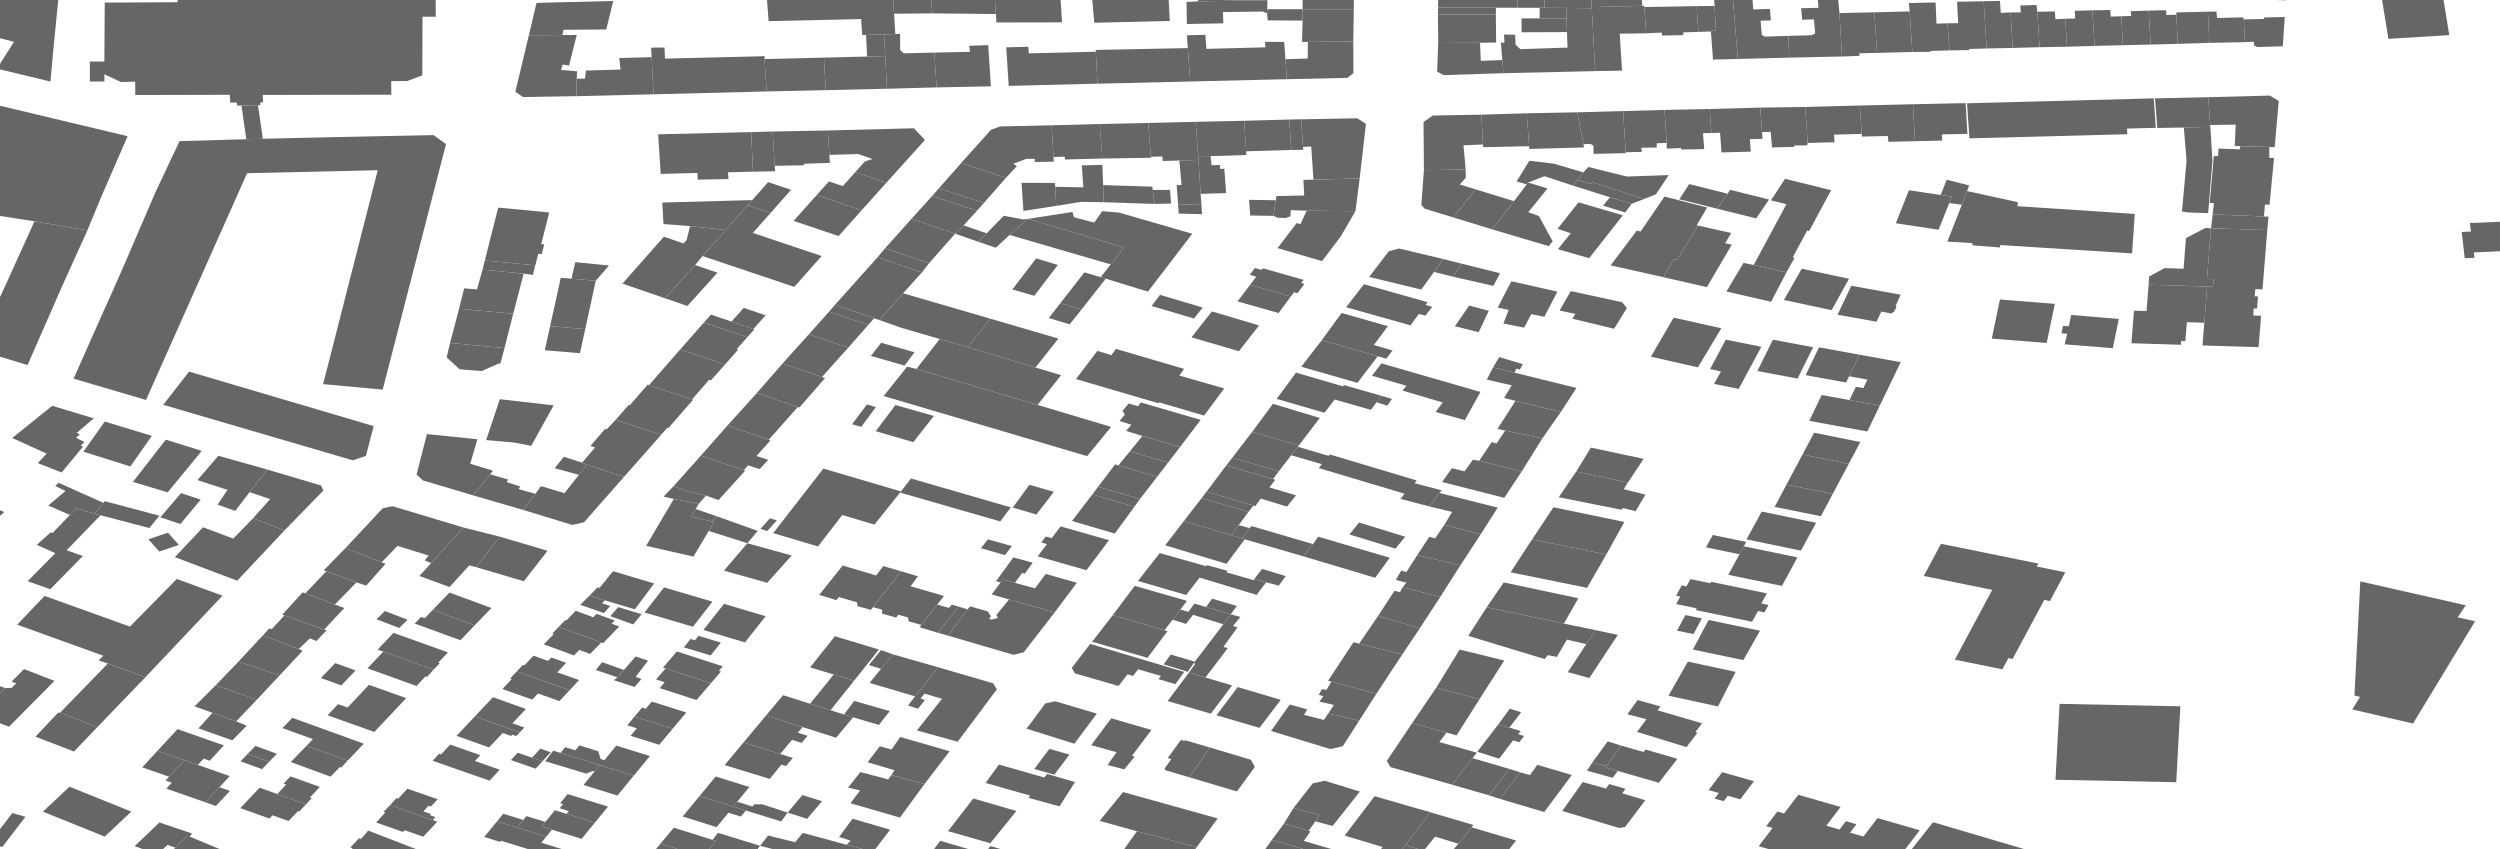 ﻿<?xml version="1.0" encoding="utf-8"?><svg width="830" height="282" xmlns="http://www.w3.org/2000/svg"><polygon fill="#666666" points="783.62,193.03 818.63,200.96 815.97,204.94 821.72,206.28 821,207.47 802.57,237.82 801.12,240.22 780.98,235.53 782.44,233.15 783.54,231.36 781.68,230.9 783.62,193.03 " /><polygon fill="#666666" points="87.27,46.07 104.66,45.67 114.17,45.46 139.26,44.95 143.76,44.85 143.91,44.84 148.09,47.83 145.41,58.18 142.83,68.18 127.06,129.35 107.28,127.53 125.41,56.51 114.16,56.77 82.04,57.5 48.47,132.79 24.43,125.71 28.67,116.19 32.64,107.22 37.09,97.31 41.22,87.98 45.49,78.04 51.53,64 59.6,46.86 81.77,46.22 87.27,46.07 " /><polygon fill="#666666" points="59.36,-32.08 59.31,-27.63 59.2,-16.78 55.13,-16.82 54.95,-10.05 59.04,-9.98 58.98,-2.76 58.98,0.73 42.57,0.83 34.77,0.86 34.65,20.42 29.83,20.42 29.83,22.02 29.84,27.06 34.67,27.06 34.66,24.66 40.15,27.23 42.57,27.18 44.88,27.11 44.92,31.55 76.28,31.47 76.39,33.1 76.46,34.08 78.63,34.06 78.75,35.06 80.17,35.03 82.9,34.97 85.64,34.91 86.45,34.87 86.39,34.07 87.35,33.83 87.27,32.56 87.25,31.52 107.64,31.48 108.92,31.48 129.92,31.44 129.88,26.93 135.21,26.9 140.21,25 140.26,5.56 144.68,5.56 144.66,1.48 144.64,-3.5 140.48,-3.51 140.54,-14.32 108.75,-14.26 108.57,-27.81 108.6,-32.15 59.36,-32.08 " /><polygon fill="#666666" points="5.69,207.39 14.8,197.85 43.15,208.03 58.68,192.22 73.87,197.77 48.26,224.85 35.79,220.3 32.74,219.25 34.29,217.7 5.69,207.39 " /><polygon fill="#666666" points="58.05,184.97 67.42,175.06 77.44,178.81 84.05,172.03 94.42,176.14 78.75,192.79 58.05,184.97 " /><polygon fill="#666666" points="127.06,168.74 130.33,168.06 153.84,175.13 143.11,186.96 140.96,186.03 142.31,184.44 131.97,181.24 126.7,186.69 114.72,181.95 127.06,168.74 " /><polygon fill="#666666" points="88.72,155.89 106.6,161.18 107.34,162.87 94.42,176.14 84.05,172.03 89.67,165.7 82.87,163.39 88.72,155.89 " /><polygon fill="#666666" points="152.4,102.52 170.39,104.15 167.49,115.57 149.42,113.87 152.4,102.52 " /><polygon fill="#666666" points="177.73,88.09 160.96,86.49 165.41,68.92 182.35,70.54 179.69,81.04 180.68,81.14 179.86,84.37 178.71,84.26 177.73,88.09 " /><polygon fill="#666666" points="-113.06,84.21 -103.92,70.7 -101.64,67.5 -84.97,72.31 -87.56,75.41 -70.98,80.1 -65.69,74.27 -41.81,81.79 -47.32,90.77 -21.44,98.58 -17.83,93.71 -9.28,96.15 -8.55,96.32 -10.68,99.2 -1.03,100.85 2.87,92.42 11.44,73.47 29.01,76.48 25.04,85.26 20.44,95.43 9.15,121.2 -8.19,115.95 -81.78,93.68 -113.06,84.21 " /><polygon fill="#666666" points="42.37,45.22 33.74,65.05 29.01,76.48 11.44,73.47 -23.72,68.04 -18.21,56.11 -11.75,57.22 -8.41,49.46 -14.46,48.01 -27.62,44.84 -26.33,42.78 -76.13,29.94 -68.43,18.8 -33.73,27.77 -5.95,34.32 -5.73,33.74 12.32,38.05 42.37,45.22 " /><polygon fill="#666666" points="141.74,144.12 158.48,145.83 156.13,153.99 163.67,156.26 162.69,157.47 157.07,164.46 140.44,159.51 138.3,157.56 141.74,144.12 " /><polygon fill="#666666" points="787.52,-20.3 807.73,-21.55 813.17,11.65 792.96,12.9 787.52,-20.3 " /><polygon fill="#666666" points="23.07,261.18 43.6,269.46 34.77,277.75 14.24,269.47 23.07,261.18 " /><polygon fill="#666666" points="63.03,277.78 78.63,284.26 69.63,292.69 53.55,286.18 58.21,281.42 62.17,277.48 63.03,277.78 " /><polygon fill="#666666" points="52.94,273.06 63.75,276.73 63.03,277.78 62.17,277.48 58.21,281.42 55.61,280.52 52.2,283.68 44.71,280.92 52.94,273.06 " /><polygon fill="#666666" points="48.26,224.85 32.3,241.42 19.95,236.61 35.79,220.3 48.26,224.85 " /><polygon fill="#666666" points="32.3,241.42 24.58,249.5 11.77,244.58 19.26,236.64 19.95,236.61 32.3,241.42 " /><polygon fill="#666666" points="58.94,242.07 68.49,245.42 74.34,247.46 69.62,252.57 67.62,251.87 65.68,253.96 61.84,252.62 61.18,252.39 52.29,249.27 58.94,242.07 " /><polygon fill="#666666" points="70.55,236.66 78.4,239.48 81.92,240.93 77.11,245.79 65.88,241.81 70.55,236.66 " /><polygon fill="#666666" points="71.58,227.54 85.27,232.31 78.4,239.48 70.55,236.66 64.59,234.51 71.58,227.54 " /><polygon fill="#666666" points="87.28,210.94 89.39,208.65 90.25,208.85 94.41,204.34 107.64,208.99 108.42,209.27 105.01,212.84 102.9,211.92 99.18,215.47 87.28,210.94 " /><polygon fill="#666666" points="94.41,204.34 93.7,204.05 100.46,196.7 101.41,196.94 111.18,200.72 114.31,201.86 107.64,208.99 94.41,204.34 " /><polygon fill="#666666" points="101.41,196.94 108.33,189.67 118.33,193.34 111.18,200.72 101.41,196.94 " /><polygon fill="#666666" points="79.16,219.66 92.81,224.26 85.27,232.31 71.58,227.54 79.16,219.66 " /><polygon fill="#666666" points="79.16,219.66 87.28,210.94 99.18,215.47 100.46,216.05 92.81,224.26 79.16,219.66 " /><polygon fill="#666666" points="108.33,189.67 107.45,189.37 114.72,181.95 126.7,186.69 128,187.19 121.58,194.42 118.33,193.34 108.33,189.67 " /><polygon fill="#666666" points="60.12,163.71 66.63,165.88 59.9,173.97 53.21,171.75 60.12,163.71 " /><polygon fill="#666666" points="17.33,134.72 31.12,138.89 25.45,143.74 26.53,144.21 25.23,145.34 28.03,146.75 26.79,147.94 27.57,148.28 20.45,156.87 12.54,153.74 15.48,150.6 4.05,145.42 17.33,134.72 " /><polygon fill="#666666" points="34.77,139.95 50.42,144.71 43.27,154.86 27.68,149.96 34.77,139.95 " /><polygon fill="#666666" points="55.04,145.97 66.99,149.69 55.66,163.46 44.13,160 55.04,145.97 " /><polygon fill="#666666" points="72.49,151.32 88.72,155.89 82.87,163.39 78.12,169.61 72.23,167.54 75.53,162.64 65.55,159.4 72.49,151.32 " /><polygon fill="#666666" points="-23.45,218.68 -17.43,221.05 -16.15,220.81 -12.66,222.16 -11.68,221.28 -6.55,223.3 -7.38,224.22 -2.34,226.24 -1.99,227.1 1.67,228.41 -7.25,237.43 -32.59,227.51 -25.71,220.85 -23.45,218.68 " /><polygon fill="#666666" points="-7.25,237.43 1.67,228.41 3.8,228.4 5.38,226.86 3.83,226.31 7.98,222.14 18.08,226.06 3,241.26 -7.25,237.43 " /><polygon fill="#666666" points="218.85,247.29 209.36,244.28 211.43,241.8 208.26,240.8 210.67,237.91 223.34,241.93 218.85,247.29 " /><polygon fill="#666666" points="226.64,271.08 232.25,264.29 243.43,267.78 247.62,269.09 245.96,271.1 241.85,269.82 237.9,274.6 226.64,271.08 " /><polygon fill="#666666" points="204.6,247.54 215.76,251.01 210.41,257.52 199.14,254.02 186.11,249.96 187.66,248.07 191,249.11 192.35,247.47 198.61,249.42 199.44,252.01 200.67,252.37 204.6,247.54 " /><polygon fill="#666666" points="233.28,284.5 219.3,280.09 223.71,274.79 236.55,278.84 237.7,279.2 235.51,281.82 233.28,284.5 " /><polygon fill="#666666" points="210.41,257.52 204.98,264.13 193.71,260.62 197.39,256.14 199.14,254.02 210.41,257.52 " /><polygon fill="#666666" points="214.83,285.44 219.3,280.09 233.28,284.5 228.82,289.85 214.83,285.44 " /><polygon fill="#666666" points="188.45,263.63 201.86,267.79 197.49,273.13 188.1,270.21 188.84,269.3 185.8,268.35 186.94,266.97 185.96,266.66 188.45,263.63 " /><polygon fill="#666666" points="197.49,273.13 193.08,278.5 183.26,275.45 179.81,274.37 181.03,272.89 184.22,269 188.1,270.21 197.49,273.13 " /><polygon fill="#666666" points="240.38,200.47 254.18,204.6 247.32,213.28 233.52,209.15 240.38,200.47 " /><polygon fill="#666666" points="184.17,288.03 174.81,285.12 177.01,282.43 166.33,279.12 166.01,279.51 160.76,277.88 165.01,272.7 171.67,274.77 181.35,277.78 179.71,279.78 189.01,282.66 187.83,284.1 188.35,284.26 185.04,288.3 184.17,288.03 " /><polygon fill="#666666" points="203.54,189.63 217.18,193.71 210.76,202.29 200.82,199.32 195.68,197.78 198.43,194.97 199.06,195.16 203.54,189.63 " /><polygon fill="#666666" points="185.48,208.13 187.72,205.82 188.08,205.95 191.14,202.79 196.96,204.93 198.06,203.8 204.1,206.02 203.07,207.08 205.59,208 200.22,213.54 199.6,213.32 185.48,208.13 " /><polygon fill="#666666" points="185.48,208.13 199.6,213.32 195.92,217.11 192.33,215.79 190.58,217.61 180.54,213.92 183.87,210.5 183.36,210.31 185.48,208.13 " /><polygon fill="#666666" points="254.31,237.56 259.97,230.8 268.95,233.64 275.73,235.79 280.22,237.21 283.23,238.16 277.58,244.92 266.44,241.39 254.31,237.56 " /><polygon fill="#666666" points="220.46,195.02 236.53,199.75 230.06,208.08 213.99,203.35 220.46,195.02 " /><polygon fill="#666666" points="163.66,231.48 174.6,235.38 170.12,240.13 174.07,241.54 172.57,243.14 157.68,237.82 163.66,231.48 " /><polygon fill="#666666" points="172.57,243.14 171.41,244.37 170.1,243.9 169.68,244.34 166.9,243.35 162.37,248.15 151.57,244.3 157.68,237.82 172.57,243.14 " /><polygon fill="#666666" points="248.12,180.36 262.83,184.43 254.73,193.49 240.34,189.46 248.12,180.36 " /><polygon fill="#666666" points="224.72,216.28 239.95,221.23 238.67,222.73 239.35,222.95 236.04,226.81 220.97,221.91 220.13,221.64 224.72,216.28 " /><polygon fill="#666666" points="259.03,250.32 246.87,246.48 254.31,237.56 266.44,241.39 264.87,243.27 268.11,244.29 266.14,246.65 262.94,245.63 259.03,250.32 " /><polygon fill="#666666" points="236.04,226.81 231.23,232.42 219.01,228.45 220.67,226.52 217.81,225.59 220.97,221.91 236.04,226.81 " /><polygon fill="#666666" points="240.57,254.01 246.87,246.48 259.03,250.32 263.21,251.65 260.98,254.31 259.43,253.87 255.54,258.6 240.57,254.01 " /><polygon fill="#666666" points="210.67,237.91 213.17,234.92 214.4,235.31 216.4,232.92 227.84,236.55 223.34,241.93 210.67,237.91 " /><polygon fill="#666666" points="243.43,267.78 232.25,264.29 237.6,257.79 248.79,261.29 244.75,266.18 243.43,267.78 " /><polygon fill="#666666" points="583.88,280.94 588.49,274.89 586.38,274.29 588.15,271.97 590.09,269.42 592.31,270.06 592.82,269.4 597.04,263.87 611.07,267.92 606.33,274.14 610.74,275.41 612.86,272.64 616.34,273.65 614.21,276.45 618.66,277.74 623.34,271.6 637.35,275.65 632.49,282.02 634.23,282.52 628.73,292.73 625.08,291.69 624.33,292.79 611.18,288.99 610.62,289.71 609.53,289.4 609.73,289.13 606.45,288.19 605.97,288.82 604.83,288.49 605.02,288.24 601.67,287.27 601.5,287.51 600.42,287.2 600.9,286.57 597.47,285.58 597.34,285.74 596.24,285.42 596.81,284.68 583.88,280.94 " /><polygon fill="#666666" points="683.78,233.68 723.88,234.5 722.51,259.7 682.42,258.88 683.78,233.68 " /><polygon fill="#666666" points="617.36,117.76 603.91,115.31 599.46,124.55 612.9,127 613.91,124.92 617.36,117.76 " /><polygon fill="#666666" points="573.78,190.84 577.5,184.02 578.94,181.37 596.76,185.05 591.59,194.52 573.78,190.84 " /><polygon fill="#666666" points="572.97,112.76 584.77,115.13 577.24,129.13 569.05,127.45 571.37,123.34 567.76,122.52 572.97,112.76 " /><polygon fill="#666666" points="581.69,206.42 562.98,202.54 563.3,201.96 556.48,200.55 557.84,198.06 556.46,197.77 558.34,194.34 559.91,194.67 561.23,192.26 567.85,193.63 568.11,193.16 586.6,197.01 584.77,200.35 587.14,200.84 585.79,203.3 583.65,202.85 581.69,206.42 " /><polygon fill="#666666" points="588.61,112.78 601.96,115.29 596.8,125.69 583.45,123.18 588.61,112.78 " /><polygon fill="#666666" points="562.04,215.66 567.25,205.84 584.33,209.4 578.78,219.16 562.04,215.66 " /><polygon fill="#666666" points="576.23,223.06 570.38,234.54 553.94,230.98 560.37,219.66 576.23,223.06 " /><polygon fill="#666666" points="543.49,243 546.63,238.78 540.29,237.14 543.69,232.42 551.28,234.54 550.31,235.83 565.08,240.14 562.9,243.01 563.53,243.31 559.9,248.04 543.49,243 " /><polygon fill="#666666" points="533.01,254.78 533.3,254.38 538.25,247.55 545.66,249.64 546.34,248.84 556.89,251.94 550.73,259.88 537.11,255.96 533.01,254.78 " /><polygon fill="#666666" points="602.29,143.67 617.64,146.76 613.79,153.99 598.44,150.89 602.29,143.67 " /><polygon fill="#666666" points="631.03,120.25 624.09,134.66 614.03,132.82 616.16,128.4 618.63,128.85 619.99,126.03 613.91,124.92 617.36,117.76 631.03,120.25 " /><polygon fill="#666666" points="600.67,139.73 604.81,131.14 614.03,132.82 624.09,134.66 619.95,143.25 600.67,139.73 " /><polygon fill="#666666" points="499.25,193.36 524.01,198.63 519.21,207.03 493.6,201.59 499.25,193.36 " /><polygon fill="#666666" points="533.3,184.08 526.91,195.16 501.51,190.01 508.65,179.08 533.3,184.08 " /><polygon fill="#666666" points="515.75,168.42 539.28,173.29 533.3,184.08 508.65,179.08 515.75,168.42 " /><polygon fill="#666666" points="613.79,153.99 608.46,163.99 593.11,160.9 598.44,150.89 613.79,153.99 " /><polygon fill="#666666" points="480.96,283.86 484.18,280.12 488.55,274.66 503.35,279.06 495.89,288.45 480.96,283.86 " /><polygon fill="#666666" points="593.11,160.9 608.46,163.99 604.53,171.38 589.18,168.29 593.11,160.9 " /><polygon fill="#666666" points="518.67,269.24 525.47,259.65 533.16,261.8 534.28,260.31 539.65,261.89 538.59,263.38 546.24,265.69 539.51,274.56 537.51,274.89 518.67,269.24 " /><polygon fill="#666666" points="582.32,259.38 577.78,265.37 573.65,264.18 573.09,264.92 572.28,265.99 569.24,265.12 570.64,263.28 567.26,262.31 571.77,256.36 582.32,259.38 " /><polygon fill="#666666" points="634.23,282.52 641.77,272.97 672.7,282.1 668.67,287.38 710.42,299.44 699.67,313.54 696.58,312.64 693.04,311.62 697.23,306.13 670.13,298.3 666,303.71 628.73,292.73 634.23,282.52 " /><polygon fill="#666666" points="597.9,182.81 579.84,179.08 584.88,169.84 602.94,173.57 597.9,182.81 " /><polygon fill="#666666" points="555.65,105.46 571.48,108.98 563.7,121.96 548.1,118.42 555.65,105.46 " /><polygon fill="#666666" points="466.59,280.64 472.66,282.43 464.36,293.2 466.78,293.95 462.19,299.17 453.55,296.57 459.28,289.68 460.98,287.5 466.59,280.64 " /><polygon fill="#666666" points="377.46,275.98 365.06,272.54 372.86,262.97 404.26,271.72 397.3,281.24 377.46,275.98 " /><polygon fill="#666666" points="429.41,268.3 426.27,273.45 434.49,275.82 436.7,272.69 438.15,270.64 429.41,268.3 " /><polygon fill="#666666" points="397.3,281.24 391.35,289.73 379.07,286.31 380.18,284.76 372.73,282.62 377.46,275.98 397.3,281.24 " /><polygon fill="#666666" points="422.27,278.84 438.21,283.49 431.38,292.92 415.3,288.52 422.27,278.84 " /><polygon fill="#666666" points="422.27,278.84 426.27,273.45 434.49,275.82 435.06,276.06 432.85,279.2 455.58,285.84 460.98,287.5 459.28,289.68 438.21,283.49 422.27,278.84 " /><polygon fill="#666666" points="394.79,258.04 401.72,248.18 415.31,252.25 416.6,254.63 410.66,262.77 394.79,258.04 " /><polygon fill="#666666" points="451.48,262.8 442.42,274.22 436.7,272.69 438.15,270.64 429.41,268.3 435.83,260.08 439.78,259.2 451.48,262.8 " /><polygon fill="#666666" points="456.36,264.34 474.86,269.67 466.59,280.64 460.98,287.5 455.58,285.84 459,281.2 446.43,277.41 456.36,264.34 " /><polygon fill="#666666" points="474.86,269.67 489.14,273.88 488.55,274.66 484.18,280.12 476.45,277.77 472.66,282.43 466.59,280.64 474.86,269.67 " /><polygon fill="#666666" points="348.4,248.63 355.05,250.53 350.03,257.2 343.38,255.3 348.4,248.63 " /><polygon fill="#666666" points="350.28,232.81 364.14,236.92 356.68,246.92 340.75,241.9 342.21,240.1 347.04,233.54 350.28,232.81 " /><polygon fill="#666666" points="311.43,221.53 329.74,226.86 330.96,228.86 317.94,246.26 304.41,242.51 312.75,231.99 306.95,230.3 305.63,231.86 307.07,232.44 304.76,235.32 301.45,234.21 303.82,231.2 311.43,221.53 " /><polygon fill="#666666" points="298.87,244.69 315.29,249.4 306.93,260.3 295.89,257.36 296.98,255.71 288.03,253.08 292.11,247.75 295.99,248.85 298.87,244.69 " /><polygon fill="#666666" points="295.89,257.36 306.93,260.3 298.78,271.44 282.36,266.67 285.55,262.44 281.57,261.46 285.65,256.32 294.9,258.77 295.89,257.36 " /><polygon fill="#666666" points="283.03,271.8 295.52,275.46 289.87,282.85 281.1,280.47 282.4,279.07 278.57,277.88 283.03,271.8 " /><polygon fill="#666666" points="255,277.4 263.96,279.61 266.54,276.52 281.1,280.47 289.87,282.85 285.04,289.16 263.38,283.14 263.11,283.56 258.09,282.33 252.34,280.8 255,277.4 " /><polygon fill="#666666" points="331.64,253.84 346.69,258.13 347.68,256.96 356.89,259.64 351.76,267.7 341.42,264.88 342.05,264.15 327.21,259.95 331.64,253.84 " /><polygon fill="#666666" points="323.14,265.1 337.44,269.25 328.78,279.96 314.75,275.94 323.14,265.1 " /><polygon fill="#666666" points="312.13,279.15 328.5,283.94 321.35,293.16 305.26,288.55 312.13,279.15 " /><polygon fill="#666666" points="122.24,275.76 145.98,284.93 145.43,285.31 156.13,288.71 151.83,293.14 147.53,297.41 133.99,292.2 139.18,286.95 137.2,286.19 134.24,288.97 130.22,287.64 127.93,289.77 115.44,284.86 115.13,283.68 117.07,281.66 116.32,281.36 119.21,278.29 119.82,278.56 122.24,275.76 " /><polygon fill="#666666" points="268.95,233.64 276.79,223.94 283.56,225.99 275.73,235.79 268.95,233.64 " /><polygon fill="#666666" points="167.09,270.16 165.01,272.7 171.67,274.77 173.74,272.23 167.09,270.16 " /><polygon fill="#666666" points="205.2,201.57 213.01,203.91 210.23,207.31 202.65,204.58 205.2,201.57 " /><polygon fill="#666666" points="127.77,202.86 135.31,205.76 132.53,208.5 125,205.6 127.77,202.86 " /><polygon fill="#666666" points="4.09,269.92 8.44,271.18 0.77,281.21 -3.58,279.95 4.09,269.92 " /><polygon fill="#666666" points="199.91,219.84 207.13,222.44 204.98,224.86 197.8,222.44 199.91,219.84 " /><polygon fill="#666666" points="266.38,263.98 261.49,269.78 267.95,271.85 272.93,266 266.38,263.98 " /><polygon fill="#666666" points="111.29,220.15 118.06,222.6 113.31,227.56 106.55,225.11 111.29,220.15 " /><polygon fill="#666666" points="292.46,215.83 288.47,220.82 292.5,222.05 296.42,217.24 292.46,215.83 " /><polygon fill="#666666" points="84.8,247.64 91.93,250.26 89.38,252.89 82.25,250.26 84.8,247.64 " /><polygon fill="#666666" points="89.38,252.89 86.98,255.37 79.85,252.75 82.25,250.26 89.38,252.89 " /><polygon fill="#666666" points="179.39,248.55 176.62,251.56 180.07,252.76 182.84,249.76 179.39,248.55 " /><polygon fill="#666666" points="171.87,249.9 176.62,251.56 180.07,252.76 177.81,255.21 169.61,252.35 171.87,249.9 " /><polygon fill="#666666" points="283.6,232.7 280.22,237.21 283.23,238.16 291.79,240.67 295.4,236.1 283.6,232.7 " /><polygon fill="#666666" points="238.35,276.51 236.55,278.84 237.7,279.2 235.51,281.82 248.49,285.82 252.34,280.8 238.35,276.51 " /><polygon fill="#666666" points="231.9,211.09 239.34,213.36 235.92,217.61 227.04,214.91 229.26,212.14 230.71,212.58 231.9,211.09 " /><polygon fill="#666666" points="192.64,200.79 195.68,197.78 200.82,199.32 199.87,200.27 202.6,201.18 200.49,203.55 192.64,200.79 " /><polygon fill="#666666" points="139.25,191.24 143.11,186.96 153.84,175.13 165.98,178.19 158.09,188.3 155.8,187.71 149.26,194.89 139.25,191.24 " /><polygon fill="#666666" points="174.8,270.95 181.03,272.89 179.81,274.37 183.26,275.45 181.35,277.78 171.67,274.77 173.74,272.23 174.8,270.95 " /><polygon fill="#666666" points="181.01,252.73 194.6,256.84 196.8,255.99 197.39,256.14 199.14,254.02 186.11,249.96 183.66,249.22 181.01,252.73 " /><polygon fill="#666666" points="211.03,217.96 207.13,222.44 204.98,224.86 203.81,225.83 210.68,228.07 212.96,225.42 211.03,224.7 215.16,219.34 211.03,217.96 " /><polygon fill="#666666" points="249.83,267.76 244.75,266.18 243.43,267.78 247.62,269.09 259.34,272.73 261.49,269.78 253.06,267.02 250.42,267.05 249.83,267.76 " /><polygon fill="#666666" points="149.23,196.74 143.66,202.48 157.59,207.6 163.16,201.86 149.23,196.74 " /><polygon fill="#666666" points="143.66,202.48 141.02,205.27 139.79,204.82 137.68,207.02 152.86,212.56 157.59,207.6 143.66,202.48 " /><polygon fill="#666666" points="125.37,215.67 127.26,216.34 143.96,222.32 146.02,220.15 145.52,219.97 148.72,216.59 130.63,210.11 125.37,215.67 " /><polygon fill="#666666" points="127.26,216.34 143.96,222.32 141.77,224.73 141.27,224.56 138.31,227.76 121.98,221.88 127.26,216.34 " /><polygon fill="#666666" points="177.11,217.69 174.09,220.91 173.59,220.74 171.55,222.92 189.11,229.15 192.26,225.78 185,223.21 187.96,220.04 183.03,218.29 181.97,219.42 177.11,217.69 " /><polygon fill="#666666" points="122.49,227.37 115.39,234.9 112.23,233.77 108.75,237.47 124.28,243.01 134.86,231.78 122.49,227.37 " /><polygon fill="#666666" points="171.55,222.92 189.11,229.15 185.73,232.76 178.61,230.24 176.71,232.27 166.79,228.75 169.89,225.44 169.36,225.26 171.55,222.92 " /><polygon fill="#666666" points="103.88,245.39 101.76,247.61 115.4,252.55 120.8,246.91 97.05,238.31 93.78,241.73 103.88,245.39 " /><polygon fill="#666666" points="283.56,225.99 291.8,215.65 277.19,211.23 268.94,221.58 276.79,223.94 283.56,225.99 " /><polygon fill="#666666" points="101.76,247.61 115.4,252.55 113.25,254.84 112.82,254.68 109.74,257.85 96.54,253 101.76,247.61 " /><polygon fill="#666666" points="296.42,217.24 311.43,221.53 303.82,231.2 288.68,226.73 292.5,222.05 296.42,217.24 " /><polygon fill="#666666" points="145.77,250.25 143.63,252.57 162.54,259.19 165.92,255.54 157.66,252.65 159.45,250.71 149.45,247.21 146.43,250.48 145.77,250.25 " /><polygon fill="#666666" points="95.01,260.48 92.05,263.61 101.59,267.03 103.54,264.96 102.91,264.74 106.2,261.25 96.43,257.76 94.15,260.17 95.01,260.48 " /><polygon fill="#666666" points="86.19,261.51 92.05,263.61 101.59,267.03 99.32,269.43 98.93,269.29 95.81,272.59 90.47,270.68 89.45,271.76 79.78,268.29 86.19,261.51 " /><polygon fill="#666666" points="131.66,264.95 129.48,267.32 143.68,272.25 144.55,271.29 142.74,270.66 143.09,270.27 140.56,269.39 142.3,267.5 143.07,267.77 145.3,265.34 135.25,261.85 132.22,265.15 131.66,264.95 " /><polygon fill="#666666" points="124.86,273.06 133.79,276.21 134.34,275.62 140.52,277.8 145.17,272.82 143.68,272.25 129.48,267.32 127.31,269.57 127.91,269.78 124.86,273.06 " /><polygon fill="#666666" points="25.26,168.78 31.46,170.56 33.37,171.06 22.14,182.68 27.5,184.6 16.68,195.62 9.18,192.96 18.37,183.65 12.19,180.89 16.87,176.72 17.42,176.97 23.22,170.96 25.26,168.78 " /><polygon fill="#666666" points="533.75,246.14 538.25,247.55 533.3,254.38 528.66,253.14 533.75,246.14 " /><polygon fill="#666666" points="-16.84,167.08 -12.78,163.74 1.43,170.01 -2.59,173.52 -16.84,167.08 " /><polygon fill="#666666" points="504.69,256.41 501.01,255.25 494.37,264.07 498,265.23 504.69,256.41 " /><polygon fill="#666666" points="237.98,171.42 230.96,169 229.48,171.52 236.38,173.14 237.98,171.42 " /><polygon fill="#666666" points="255.59,172.1 257.91,172.75 254.75,176.32 252.48,175.58 255.59,172.1 " /><polygon fill="#666666" points="328.83,280.89 334.88,282.68 333.57,284.37 327.51,282.58 328.83,280.89 " /><polygon fill="#666666" points="49.26,179.05 55.76,176.85 59.39,180.91 52.89,183.12 49.26,179.05 " /><polygon fill="#666666" points="451.22,173.48 466.52,178.19 463.31,182.15 448,177.44 451.22,173.48 " /><polygon fill="#666666" points="559.56,204.2 565.03,205.32 562.22,210.51 556.75,209.39 559.56,204.2 " /><polygon fill="#666666" points="501.25,235.28 505.02,236.49 501.11,241.58 497.42,240.52 501.25,235.28 " /><polygon fill="#666666" points="321.19,202.31 318.21,201.37 311.42,210.11 314.74,211.03 321.19,202.31 " /><polygon fill="#666666" points="537.12,210.79 529.75,209.21 526.65,213.84 520.52,223.15 527.66,225.11 537.12,210.79 " /><polygon fill="#666666" points="165.94,132.54 183.81,134.58 176.38,148.02 170.63,146.92 161.4,146.1 165.94,132.54 " /><polygon fill="#666666" points="187.19,151.65 193.25,153.6 194.84,154.28 192.19,157.64 184.13,155.45 187.19,151.65 " /><polygon fill="#666666" points="535.4,258.24 537.11,255.96 533.01,254.78 533.3,254.38 528.66,253.14 526.87,255.86 535.4,258.24 " /><polygon fill="#666666" points="507.93,257.33 504.69,256.41 498,265.23 512.68,269.61 521.83,257.3 510.4,253.93 507.93,257.33 " /><polygon fill="#666666" points="34.77,166.39 52.91,171.22 49.6,175.31 33.37,171.06 31.46,170.56 34.33,166.95 34.77,166.39 " /><polygon fill="#666666" points="251.58,176.26 237.98,171.42 236.38,173.14 237.08,173.3 235.31,176.26 248.12,180.36 251.58,176.26 " /><polygon fill="#666666" points="315.04,201.8 311.16,200.71 305.86,207.47 305.31,208.24 311.42,210.11 318.21,201.37 316.04,200.75 315.04,201.8 " /><polygon fill="#666666" points="497.42,240.52 501.11,241.58 504.88,242.67 504.06,243.74 505.99,244.37 504.44,246.42 502.36,245.8 497.71,251.88 490.45,249.58 497.42,240.52 " /><polygon fill="#666666" points="393.48,245.76 401.72,248.18 394.79,258.04 386.87,255.71 386.63,255.16 388.89,252 387.69,251.68 392.08,245.61 393.27,246.01 393.48,245.76 " /><polygon fill="#666666" points="327.94,203 322.12,201.32 321.19,202.31 314.74,211.03 336.48,217.4 339.91,216.54 350.13,203.34 334.99,199.03 330.81,204.17 331.3,205.16 329.21,205.71 328.39,205.48 328.98,204.6 327.94,203 " /><polygon fill="#666666" points="204.42,139.36 219.51,144.34 207.18,158.31 194.84,154.28 193.25,153.6 197.58,148.57 196,148.05 200.9,142.4 201.38,142.57 204.42,139.36 " /><polygon fill="#666666" points="376.72,194.51 394.09,199.49 391.88,202.37 389.3,205.74 386.61,209.25 369.45,204.21 376.72,194.51 " /><polygon fill="#666666" points="369.45,204.21 386.61,209.25 387.61,209.54 380.97,218.4 362.58,213.05 369.45,204.21 " /><polygon fill="#666666" points="19.48,160.3 34.33,166.95 31.46,170.56 25.26,168.78 23.22,170.96 16.01,167.83 21.76,163 18.31,161.35 19.48,160.3 " /><polygon fill="#666666" points="440.37,229.07 442.02,226.31 456.97,230.32 451.23,239.29 440.99,236.86 442.85,234.04 438.04,232.94 439.36,231.13 437.81,230.7 438.9,228.79 440.37,229.07 " /><polygon fill="#666666" points="440.91,226.02 449.37,213.22 451.23,213.7 465.59,217.23 456.97,230.32 442.02,226.31 440.91,226.02 " /><polygon fill="#666666" points="468.84,240.06 480.25,243.23 483.58,244.15 491.19,232.13 476.84,228.31 468.84,240.06 " /><polygon fill="#666666" points="451.23,213.7 457.52,204.48 471.41,208.54 465.59,217.23 451.23,213.7 " /><polygon fill="#666666" points="484.6,215.66 476.84,228.31 491.19,232.13 499.41,219.29 484.6,215.66 " /><polygon fill="#666666" points="457.52,204.48 462.95,196.17 464.81,196.6 465.66,194.98 478.16,198.18 471.41,208.54 457.52,204.48 " /><polygon fill="#666666" points="487.47,211.12 493.6,201.59 519.21,207.03 529.75,209.21 526.65,213.84 520.21,212.36 516.87,218.09 513.85,217.52 512.84,218.81 487.47,211.12 " /><polygon fill="#666666" points="463.41,192.54 465.2,189.44 466.91,189.92 470.55,184.28 484.83,187.72 478.16,198.18 465.66,194.98 466.91,193.45 463.41,192.54 " /><polygon fill="#666666" points="173.63,169.28 157.07,164.46 162.69,157.47 168.73,159.22 168.2,160.06 172.74,161.52 172.16,162.37 177.75,163.96 173.63,169.28 " /><polygon fill="#666666" points="470.55,184.28 474.51,178.22 476.45,178.74 479.55,174.21 491.58,177.41 484.83,187.72 470.55,184.28 " /><polygon fill="#666666" points="187.4,163.73 179.59,161.39 177.75,163.96 173.63,169.28 190,174.28 193.89,173.4 207.18,158.31 194.84,154.28 192.19,157.64 187.4,163.73 " /><polygon fill="#666666" points="477.85,163.66 497.24,168.53 491.58,177.41 479.55,174.21 482.11,169.96 474.51,168.14 477.85,163.66 " /><polygon fill="#666666" points="223.68,165.68 231.96,167.3 230.96,169 229.48,171.52 236.38,173.14 237.08,173.3 235.31,176.26 230.22,184.79 214.51,181.22 223.68,165.68 " /><polygon fill="#666666" points="478.78,160.03 482.03,155.44 486.22,156.49 489.02,152.62 491.11,152.96 505.16,156.59 499.41,165.28 478.78,160.03 " /><polygon fill="#666666" points="517.49,165.09 538.36,169.24 538.83,168.67 543.02,169.72 546.28,164.23 539.06,162.41 540.46,160.22 523.31,156.54 517.49,165.09 " /><polygon fill="#666666" points="491.11,152.96 495.23,146.8 496.85,147.23 499.72,142.95 512.06,145.56 505.16,156.59 491.11,152.96 " /><polygon fill="#666666" points="540.46,160.22 545.67,152.34 528.17,148.61 523.31,156.54 540.46,160.22 " /><polygon fill="#666666" points="497.16,142.41 503.15,133.08 518.19,136.77 512.06,145.56 499.72,142.95 497.16,142.41 " /><polygon fill="#666666" points="277.07,199.05 277.64,199.24 278.52,198.21 284.54,199.98 284.7,201.25 289.13,202.45 289.87,201.57 299.1,189.63 293.25,187.94 290.87,191.06 284.85,189.26 282.4,188.53 279.77,187.73 271.98,197.51 274.94,198.4 277.07,199.05 " /><polygon fill="#666666" points="495.69,121.97 502.82,123.73 523.39,128.8 518.19,136.77 503.15,133.08 499.34,132.14 501.9,127.94 493.6,126.03 495.69,121.97 " /><polygon fill="#666666" points="292.85,203.73 292.85,202.42 289.87,201.57 299.1,189.63 304.74,191.32 302.32,194.64 313.4,197.86 311.16,200.71 305.86,207.47 301.69,206.3 301.46,205 298.26,204.1 297.51,205.04 292.85,203.73 " /><polygon fill="#666666" points="368.93,238.47 382.28,242.35 375.84,250.91 376.73,251.2 373.24,255.42 367.69,253.99 370.71,249.73 362.28,247.41 368.93,238.47 " /><polygon fill="#666666" points="355.83,221.73 356.84,223.54 371.34,227.75 374.33,223.89 376.15,224.42 377.86,222.2 385.44,224.41 384.61,225.49 390.24,227.14 393.16,223.08 361.95,213.79 355.83,221.73 " /><polygon fill="#666666" points="394.73,223.31 400.2,224.93 409.05,227.56 402,236.94 387.64,232.74 394.73,223.31 " /><polygon fill="#666666" points="410.91,228.11 425.2,232.35 418.15,241.65 403.87,237.47 410.91,228.11 " /><polygon fill="#666666" points="445.8,247.75 451.23,239.29 440.99,236.86 439.52,239.01 432.92,237.34 434.01,235.52 428.19,233.9 421.98,242.68 441.69,248.7 445.8,247.75 " /><polygon fill="#666666" points="460.42,252.62 468.84,240.06 480.25,243.23 477.85,246.36 490.3,249.88 488.89,251.71 482.12,260.52 461.63,254.68 460.42,252.62 " /><polygon fill="#666666" points="501.01,255.25 488.89,251.71 482.12,260.52 494.37,264.07 501.01,255.25 " /><polygon fill="#666666" points="61.18,252.39 61.84,252.62 65.68,253.96 76.26,257.66 72.85,261.35 68.21,266.37 55.23,261.83 57.04,259.87 54.94,259.14 56.11,257.87 61.18,252.39 " /><polygon fill="#666666" points="61.18,252.39 56.11,257.87 47.22,254.76 52.29,249.27 61.18,252.39 " /><polygon fill="#666666" points="713.47,91.82 713.34,94.53 732.79,95.13 734.7,95.19 734.9,92.67 732.71,92.6 734.05,75.81 732.2,75.67 725.72,79.05 724.95,89.23 718.6,89.01 713.47,91.82 " /><polygon fill="#666666" points="653.06,63.44 651.33,67.96 646.52,80.22 654.83,80.71 654.87,81.45 663.96,82.16 664.11,81.36 707.85,84.13 708.74,71.03 669.75,68.45 669.96,67.14 653.06,63.44 " /><polygon fill="#666666" points="411.81,204.82 408.58,203.95 406.15,207.26 396.68,219.67 396.3,220.16 396.85,220.34 394.73,223.31 400.2,224.93 407.62,215.2 406.18,214.77 410.88,208.24 409.35,207.85 411.81,204.82 " /><polygon fill="#666666" points="441.12,151.35 430.87,148.33 428.68,151.16 438.85,154.1 437.83,155.4 466.28,163.9 464.97,165.63 474.51,168.14 477.85,163.66 478.68,162.8 469.7,160.45 470.34,159.51 441.54,150.89 441.12,151.35 " /><polygon fill="#666666" points="751.63,71.87 751.96,67.9 753.48,67.98 754.98,52.46 753.4,52.4 753.4,48.79 743.82,48.52 743.61,49.58 736.54,49.33 736.4,51.82 734.99,51.82 733.62,67.35 735.04,67.42 734.58,71.19 751.63,71.87 " /><polygon fill="#666666" points="375.11,149.87 387.83,153.55 384.16,158.31 371.29,154.5 375.11,149.87 " /><polygon fill="#666666" points="382.33,101.59 396.4,105.74 399.31,102.11 385.12,97.9 382.33,101.59 " /><polygon fill="#666666" points="498.02,90.72 485.2,87.53 482.48,91.88 495.8,94.92 498.02,90.72 " /><polygon fill="#666666" points="341.76,160.95 336.25,168.51 344.08,170.82 349.88,163.3 341.76,160.95 " /><polygon fill="#666666" points="311.7,62.52 309.52,65.03 324.35,69.97 326.63,67.4 311.7,62.52 " /><polygon fill="#666666" points="328.75,105.79 351.38,112.41 343.78,122.02 321.29,115.26 328.75,105.79 " /><polygon fill="#666666" points="388.44,63.04 382.72,63.08 383.36,67.71 388.79,67.58 388.44,63.04 " /><polygon fill="#666666" points="287.83,134.28 282.88,140.84 285.94,141.71 290.8,135.16 287.83,134.28 " /><polygon fill="#666666" points="487.77,101.46 483.02,108.31 490.93,110.29 494.27,103.17 487.77,101.46 " /><polygon fill="#666666" points="409.12,151.96 407.11,154.53 422.62,159.07 424.59,156.44 409.12,151.96 " /><polygon fill="#666666" points="428.72,49.78 413.71,50.23 413.05,40.1 428.05,39.68 428.72,49.78 " /><polygon fill="#666666" points="230.78,87.99 220.77,99.03 228.2,101.58 238.21,90.54 230.78,87.99 " /><polygon fill="#666666" points="402.44,198.76 400.39,201.52 408.58,203.95 410.62,201.2 402.44,198.76 " /><polygon fill="#666666" points="344.01,85.78 351.19,87.97 343.39,98.2 336.09,96.1 344.01,85.78 " /><polygon fill="#666666" points="400.59,163.21 398.92,165.39 414.52,169.9 416.15,167.87 400.59,163.21 " /><polygon fill="#666666" points="355.13,107.67 359.08,102.74 352,100.69 348.19,105.59 355.13,107.67 " /><polygon fill="#666666" points="364.56,161.63 378.47,165.67 376.62,168.25 362.66,164.14 364.56,161.63 " /><polygon fill="#666666" points="414.88,175.33 411.26,174.33 408.77,177.7 412.39,178.79 414.88,175.33 " /><polygon fill="#666666" points="246.92,102.22 242.84,106.76 250.11,109.23 254.19,104.69 246.92,102.22 " /><polygon fill="#666666" points="192.55,117.26 194.3,109.27 182.63,108.3 180.88,116.29 192.55,117.26 " /><polygon fill="#666666" points="485.2,87.53 479.16,86.01 476.08,90.29 482.48,91.88 485.2,87.53 " /><polygon fill="#666666" points="560.82,61.11 573.58,64.32 570.1,69.3 557.52,66.17 560.82,61.11 " /><polygon fill="#666666" points="293.9,82.37 291.32,85.44 306.09,90.42 308.4,87.46 293.9,82.37 " /><polygon fill="#666666" points="327.97,179.07 335.93,181.3 333.64,184.31 325.69,182 327.97,179.07 " /><polygon fill="#666666" points="191,87.03 202.18,88.16 197.79,93.21 189.74,92.53 191,87.03 " /><polygon fill="#666666" points="319.9,74.83 327.58,77.45 324.81,80.28 317.1,77.58 319.9,74.83 " /><polygon fill="#666666" points="391.13,67.84 398.89,68.03 399.08,71.1 391.32,70.92 391.13,67.84 " /><polygon fill="#666666" points="462.15,132.46 458.6,131.4 457,133.57 460.55,134.68 462.15,132.46 " /><polygon fill="#666666" points="297.29,134.46 290.74,143.15 303.22,146.8 310.04,138.09 297.29,134.46 " /><polygon fill="#666666" points="277.24,101.17 275.22,103.5 288.26,107.89 290.18,105.67 277.24,101.17 " /><polygon fill="#666666" points="534.48,65.49 541.73,67.65 539.54,70.54 532.23,68.28 534.48,65.49 " /><polygon fill="#666666" points="292.53,113.79 303.61,116.96 300.32,121.38 289.14,118.17 292.53,113.79 " /><polygon fill="#666666" points="414.68,66.34 423.56,66.48 422.8,71.67 415.07,71.55 414.68,66.34 " /><polygon fill="#666666" points="339.15,60.7 350.24,60.74 350.34,62.02 350.66,68.34 339.77,70.03 339.15,60.7 " /><polygon fill="#666666" points="431.98,39.61 428.05,39.68 428.72,49.78 432.68,49.74 432.61,48.77 431.98,39.61 " /><polygon fill="#666666" points="437.64,178.18 435.91,180.64 432.74,184.71 456.56,191.83 461.39,185.16 437.64,178.18 " /><polygon fill="#666666" points="419,188.88 416.41,192.25 420.37,193.35 424.56,194.43 426.86,191.26 419,188.88 " /><polygon fill="#666666" points="249.39,43.86 256.53,43.66 257.21,55.05 257.34,56.86 249.98,57 249.39,43.86 " /><polygon fill="#666666" points="360.02,90.44 365.43,92.02 367.1,92.53 359.08,102.74 352,100.69 360.02,90.44 " /><polygon fill="#666666" points="734.58,71.19 734.38,73.42 734.05,75.81 752.73,76.37 752.95,74.11 753.16,71.93 751.63,71.87 734.58,71.19 " /><polygon fill="#666666" points="381.2,40.82 365.08,41.17 365.99,52.63 382.12,52.38 382.09,52.04 381.2,40.82 " /><polygon fill="#666666" points="302.44,158.86 335.57,168.45 332.08,173.11 298.81,163.54 299.12,163.16 302.44,158.86 " /><polygon fill="#666666" points="388.66,217.31 396.68,219.67 396.3,220.16 394.35,223.05 386.33,220.58 388.66,217.31 " /><polygon fill="#666666" points="160.96,86.49 177.73,88.09 176.92,91.25 173.86,90.85 160.2,89.54 160.96,86.49 " /><polygon fill="#666666" points="186.18,92.23 189.74,92.53 197.79,93.21 194.3,109.27 182.63,108.3 186.18,92.23 " /><polygon fill="#666666" points="382.57,61.97 366.24,61.45 366.44,67.14 383.36,67.71 382.72,63.08 382.57,61.97 " /><polygon fill="#666666" points="415.52,174.66 414.88,175.33 412.39,178.79 413.25,179.05 432.74,184.71 435.91,180.64 415.52,174.66 " /><polygon fill="#666666" points="219.88,67.25 220.27,74.38 229.08,75.07 240.89,76.4 248.22,68.16 249.75,66.43 219.88,67.25 " /><polygon fill="#666666" points="311.99,112.55 321.29,115.26 343.78,122.02 352.29,124.55 344.47,134.44 304.23,122.5 311.99,112.55 " /><polygon fill="#666666" points="236.05,104.46 242.84,106.76 250.11,109.23 250.44,109.35 248.09,111.96 233.71,107.08 236.05,104.46 " /><polygon fill="#666666" points="497.74,118.55 495.69,121.97 502.82,123.73 503.43,122.4 504.58,122.71 505.58,120.91 497.74,118.55 " /><polygon fill="#666666" points="413.79,51.45 401.9,51.84 397.81,51.82 396.94,40.45 413.05,40.1 413.71,50.23 413.79,51.45 " /><polygon fill="#666666" points="301.17,121.7 304.23,122.5 344.47,134.44 368.89,141.73 360.93,151.44 293.38,131.49 301.17,121.7 " /><polygon fill="#666666" points="299.83,97.38 328.75,105.79 321.29,115.26 311.99,112.55 299.38,108.88 291.88,106.23 299.83,97.38 " /><polygon fill="#666666" points="170.39,104.15 152.4,102.52 154.1,95.73 158.36,96.08 160.2,89.54 173.86,90.85 170.39,104.15 " /><polygon fill="#666666" points="223.57,161.47 228.59,163.22 234.39,164.54 231.96,167.3 223.68,165.68 220.31,164.86 223.57,161.47 " /><polygon fill="#666666" points="545.83,66.07 541.73,67.65 534.48,65.49 522.14,61.59 523.72,59.73 528.16,61.08 528.59,60.47 545.83,66.07 " /><polygon fill="#666666" points="273.36,155.57 256.7,177 266.85,180.02 271.56,181.42 279.65,170.98 290.31,174.17 298.81,163.54 299.12,163.16 273.36,155.57 " /><polygon fill="#666666" points="390.65,61.44 391.13,67.84 398.89,68.03 398.61,64.37 397.89,53.1 391.54,53.3 392.28,61.44 390.65,61.44 " /><polygon fill="#666666" points="339.74,72.86 341.31,72.66 335.18,78 330.61,82.25 324.81,80.28 327.58,77.45 333.25,71.63 339.74,72.86 " /><polygon fill="#666666" points="646.3,59.67 644.3,64.74 647.99,65.3 647.15,67.41 651.33,67.96 653.06,63.44 653.77,61.56 646.3,59.67 " /><polygon fill="#666666" points="724.41,70.2 726.47,70.53 733.11,70.75 734.53,53.45 733.84,42.1 725.03,42.35 725.94,53.4 724.41,70.2 " /><polygon fill="#666666" points="149.42,113.87 167.49,115.57 166.13,120.71 165.6,120.68 159.9,123.21 152.59,122.59 148.29,118.67 149.42,113.87 " /><polygon fill="#666666" points="336.43,185.05 330.7,192.95 332.2,193.36 332.91,192.4 336.96,193.51 339.35,190.22 340.23,190.46 342.87,186.82 336.43,185.05 " /><polygon fill="#666666" points="385.88,51.94 382.09,52.04 381.2,40.82 396.94,40.45 397.81,51.82 397.89,53.1 391.54,53.3 386.04,53.45 385.88,51.94 " /><polygon fill="#666666" points="365.99,54.74 359.17,54.9 359.66,62.2 350.34,62.02 350.66,68.34 358.95,67.02 366.44,67.14 366.24,61.45 365.99,54.74 " /><polygon fill="#666666" points="527.32,55.44 525.68,57.23 523.72,59.73 528.16,61.08 528.59,60.47 545.83,66.07 549.77,64.5 554.03,58.13 540.13,58.61 527.32,55.44 " /><polygon fill="#666666" points="406.15,207.26 396.08,204.13 393.75,207.14 389.3,205.74 391.88,202.37 394.55,203.13 396.56,200.39 400.39,201.52 408.58,203.95 406.15,207.26 " /><polygon fill="#666666" points="398.61,64.37 407.08,64.1 406.47,55.99 405.09,56.11 404.97,54.77 402.25,54.87 401.9,51.84 397.81,51.82 397.89,53.1 398.61,64.37 " /><polygon fill="#666666" points="503.51,60.24 506.85,61.22 507.31,60.6 512.77,58.49 522.14,61.59 523.72,59.73 525.68,57.23 515.83,54.33 507.74,53.38 503.51,60.24 " /><polygon fill="#666666" points="319.13,54.1 311.7,62.52 326.63,67.4 334,59.01 319.13,54.1 " /><polygon fill="#666666" points="489.83,62.85 482.54,72.2 495.42,76.16 502.67,66.79 489.83,62.85 " /><polygon fill="#666666" points="268.53,111 259.79,120.7 272.88,125.18 281.61,115.44 268.53,111 " /><polygon fill="#666666" points="574.77,77.36 563.71,74.9 556.88,86.22 555.78,86.04 552.22,92.03 566.69,95.33 574.96,81.23 572.74,80.75 574.77,77.36 " /><polygon fill="#666666" points="233.71,107.08 248.09,111.96 244.57,115.94 245.06,116.1 240.68,121.05 225.79,116.05 233.71,107.08 " /><polygon fill="#666666" points="435.33,48.65 432.61,48.77 431.98,39.61 450.58,39.27 453.49,41.1 451.41,59.24 436.07,59.64 435.33,48.65 " /><polygon fill="#666666" points="428.53,69.78 433.82,69.94 450.01,70.12 451.41,59.24 436.07,59.64 432.74,59.73 433,64.9 423.76,65.1 423.56,66.48 422.8,71.67 424.15,72.28 426.83,72.38 428.43,71.83 428.53,69.78 " /><polygon fill="#666666" points="259.79,120.7 251.28,130.47 264.88,135.12 265.37,135.32 273.91,125.53 272.88,125.18 259.79,120.7 " /><polygon fill="#666666" points="578.84,87.28 582.23,87.97 593.11,90.41 588,100.19 573.16,96.78 578.84,87.28 " /><polygon fill="#666666" points="341.31,72.66 356.08,70.37 356.53,72.12 363.28,73.9 365.96,70.09 371.66,70.61 395.82,77.61 381.12,96.82 367.1,92.53 365.43,92.02 368.76,87.79 373.13,82.13 341.31,72.66 " /><polygon fill="#666666" points="410.85,100.06 424.47,103.93 428.58,98.44 415.03,94.57 410.85,100.06 " /><polygon fill="#666666" points="414.92,91.24 417.07,91.86 415.03,94.57 428.58,98.44 429.66,97.02 430.76,97.34 433.07,94.28 432.01,93.97 432.8,92.92 419.3,89.07 418.89,89.61 416.64,88.97 414.92,91.24 " /><polygon fill="#666666" points="395.57,112 411.3,116.6 418.01,108.05 402.35,103.38 395.57,112 " /><polygon fill="#666666" points="587.94,66.53 593.09,67.79 582.23,87.97 593.11,90.41 595.78,85.63 595.21,85.4 599.96,76.59 600.64,76.7 607.93,63.14 592.64,59.36 587.94,66.53 " /><polygon fill="#666666" points="240.68,121.05 225.79,116.05 215.46,127.87 229.78,132.59 235.44,126.08 236.02,126.27 240.68,121.05 " /><polygon fill="#666666" points="406.44,128.96 399.76,137.97 384.8,133.58 384.6,133.88 357.21,125.85 364.34,116.49 368.97,117.92 370.51,115.84 393.11,122.47 391.54,124.69 406.44,128.96 " /><polygon fill="#666666" points="373.86,143.06 379.27,144.74 391.8,148.38 398.61,139.4 378.72,133.6 377.83,134.88 374.73,133.96 372.65,136.41 373.45,137.63 371.69,139.76 375.62,141.02 373.86,143.06 " /><polygon fill="#666666" points="379.27,144.74 391.8,148.38 387.83,153.55 375.11,149.87 379.27,144.74 " /><polygon fill="#666666" points="370.22,154.18 364.56,161.63 378.47,165.67 384.16,158.31 371.29,154.5 370.22,154.18 " /><polygon fill="#666666" points="355.91,172.97 370.1,177.14 376.62,168.25 362.66,164.14 355.91,172.97 " /><polygon fill="#666666" points="251.28,130.47 241.5,141.28 255.2,146.02 264.88,135.12 251.28,130.47 " /><polygon fill="#666666" points="598.18,89.21 613.87,92.55 608.1,102.98 592.26,99.59 598.18,89.21 " /><polygon fill="#666666" points="344.52,184.7 360.7,189.31 368.19,179.34 352.1,174.76 349.16,178.67 347.19,178.11 345.68,180.12 347.57,180.65 344.52,184.7 " /><polygon fill="#666666" points="343.62,195.34 336.96,193.51 332.91,192.4 332.2,193.36 329.24,197.35 334.99,199.03 350.13,203.34 357.51,193.48 347.17,190.55 343.62,195.34 " /><polygon fill="#666666" points="230.1,132.7 221.88,142.13 221.54,142.02 219.51,144.34 204.42,139.36 208.7,134.45 209.05,134.57 215.02,127.72 215.46,127.87 229.78,132.59 230.1,132.7 " /><polygon fill="#666666" points="472.61,40.49 472.74,56.49 486.6,56.27 485.88,48.25 492.35,47.97 491.82,38.07 475.68,38.35 472.61,40.49 " /><polygon fill="#666666" points="486.6,56.27 486.63,59.03 484.67,61.24 489.83,62.85 482.54,72.2 473,69.29 471.89,68.08 472.74,56.49 486.6,56.27 " /><polygon fill="#666666" points="461.07,83.42 464.49,82.49 479.16,86.01 476.08,90.29 471.87,96.14 454.55,91.95 461.07,83.42 " /><polygon fill="#666666" points="452.82,94.35 473.95,100.33 473.31,101.24 475.51,101.85 473.24,104.78 471.07,104.23 468.26,108.01 446.91,102.01 452.82,94.35 " /><polygon fill="#666666" points="241.5,141.28 232.67,151.3 246.96,156.12 248.35,154.49 252.2,155.75 255.07,152.66 251.15,151.4 255.78,146.22 255.2,146.02 241.5,141.28 " /><polygon fill="#666666" points="614.63,94.87 631.02,97.85 629.36,101.51 629.66,101.85 628.77,103.55 628.28,103.73 628.18,104.12 624.6,103.44 623.01,106.81 610.07,104.49 614.63,94.87 " /><polygon fill="#666666" points="445.4,103.91 460.78,108.3 456.11,114.54 462.34,116.37 460.23,119.08 457.39,118.27 438.82,112.94 445.4,103.91 " /><polygon fill="#666666" points="432.01,121.76 438.82,112.94 457.39,118.27 450.68,127.11 432.01,121.76 " /><polygon fill="#666666" points="458.64,120.64 491.5,130.14 486.32,139.48 476.6,136.77 479,133.64 465.64,129.67 466.95,128.09 455.5,124.75 458.64,120.64 " /><polygon fill="#666666" points="430.28,123.71 445.95,128.29 446.11,127.82 458.6,131.4 457,133.57 455.15,136.08 443.13,132.64 439.71,137.04 423.86,132.44 430.28,123.71 " /><polygon fill="#666666" points="422.61,134.07 438.18,138.76 431.21,147.88 415.71,143.4 422.61,134.07 " /><polygon fill="#666666" points="415.71,143.4 409.12,151.96 424.59,156.44 428.68,151.16 430.87,148.33 431.21,147.88 415.71,143.4 " /><polygon fill="#666666" points="407.11,154.53 422.62,159.07 423.38,159.29 421.43,161.83 430.28,164.45 427.28,168.19 418.58,165.53 416.76,168.05 416.15,167.87 400.59,163.21 407.11,154.53 " /><polygon fill="#666666" points="398.92,165.39 414.52,169.9 411.26,174.33 408.77,177.7 393.04,172.99 398.92,165.39 " /><polygon fill="#666666" points="393.04,172.99 408.77,177.7 412.39,178.79 413.25,179.05 407.2,187.19 386.84,181.05 393.04,172.99 " /><polygon fill="#666666" points="385.05,183.62 400.47,187.99 400.65,187.6 407.49,189.51 407.27,190.04 416.22,192.62 416.41,192.25 420.37,193.35 417.18,197.5 398.29,191.77 393.78,197.54 377.8,192.88 385.05,183.62 " /><polygon fill="#666666" points="232.67,151.3 223.57,161.47 228.59,163.22 234.39,164.54 238.54,166.03 247.4,156.27 246.96,156.12 232.67,151.3 " /><polygon fill="#666666" points="633.77,63.16 644.3,64.74 647.99,65.3 647.15,67.41 643.62,76.27 629.41,74.13 633.77,63.16 " /><polygon fill="#666666" points="255.83,70.71 248.22,68.16 249.75,66.43 255.02,60.47 262.63,63.02 259.01,67.11 255.83,70.71 " /><polygon fill="#666666" points="663.97,99.44 661.27,112.42 679.5,113.86 682.2,100.87 663.97,99.44 " /><polygon fill="#666666" points="687.61,104.57 686.86,108.31 684.91,108.22 684.42,110.64 686.32,110.81 685.47,114.32 701.45,115.6 703.45,105.9 687.61,104.57 " /><polygon fill="#666666" points="708.49,103.14 707.63,113.96 724.05,114.46 724.15,113.21 725.54,113.26 726.04,106.98 731.83,107.16 732.79,95.13 713.34,94.53 712.83,101.01 712.65,103.26 708.49,103.14 " /><polygon fill="#666666" points="309.52,65.03 302.6,72.66 317.1,77.58 319.9,74.83 324.35,69.97 309.52,65.03 " /><polygon fill="#666666" points="507.31,60.6 506.85,61.22 502.67,66.79 495.42,76.16 514.18,81.72 515.48,80.11 510.91,71.7 507.38,70.45 513.78,62.57 507.31,60.6 " /><polygon fill="#666666" points="218.5,44.59 249.39,43.86 249.98,57 241.69,57.2 241.86,59.45 231.62,59.65 231.55,57.42 219.36,57.74 218.5,44.59 " /><polygon fill="#666666" points="275.54,54.07 275.34,51.42 274.82,43.32 256.53,43.66 257.21,55.05 266.96,54.87 266.96,54.37 275.54,54.07 " /><polygon fill="#666666" points="283.95,57.16 294.27,60.67 307.08,46.47 303.42,42.59 274.82,43.32 275.34,51.42 284.93,51.14 289.66,52.79 287.15,53.59 283.95,57.16 " /><polygon fill="#666666" points="337.59,55.16 334,59.01 319.13,54.1 329.01,43.08 332.05,41.98 349.16,41.6 349.76,52.11 349.85,53.68 343.52,53.78 343.56,52.75 340.72,52.73 336.45,54.36 337.59,55.16 " /><polygon fill="#666666" points="365.08,41.17 349.16,41.6 349.76,52.11 353.5,52.03 353.6,52.95 365.99,52.63 365.08,41.17 " /><polygon fill="#666666" points="501.77,93.38 497.23,102.13 500.89,102.89 499.13,107.4 506.02,108.79 508.37,104.28 512.71,105.19 517.05,96.83 501.77,93.38 " /><polygon fill="#666666" points="524.06,67.17 538.79,71.49 527.6,85.72 517.21,82.73 521.5,77.45 517.11,75.97 524.06,67.17 " /><polygon fill="#666666" points="341.31,72.66 373.13,82.13 368.76,87.79 335.18,78 341.31,72.66 " /><polygon fill="#666666" points="255.83,70.71 248.22,68.16 240.89,76.4 233.25,85.01 263.7,95.25 272.79,85 249.95,77.33 255.83,70.71 " /><polygon fill="#666666" points="521.5,96.64 538.56,100.34 540.12,102.27 535.88,109.15 522.02,105.81 523,104.2 517.77,103.11 521.5,96.64 " /><polygon fill="#666666" points="734.05,75.81 752.73,76.37 751.16,96.07 748.77,95.99 748.58,98.39 749.65,98.43 749.33,102.42 748.27,102.39 748.08,104.75 750.69,104.83 749.85,115.25 741.4,115 731.23,114.69 731.83,107.16 732.79,95.13 734.7,95.19 734.9,92.67 732.71,92.6 734.05,75.81 " /><polygon fill="#666666" points="291.32,85.44 277.24,101.17 290.18,105.67 291.88,106.23 299.83,97.38 306.09,90.42 291.32,85.44 " /><polygon fill="#666666" points="574.41,63.02 573.58,64.32 570.1,69.3 583.06,72.51 587.32,66.25 574.41,63.02 " /><polygon fill="#666666" points="206.65,94.16 220.77,99.03 230.78,87.99 233.25,85.01 240.89,76.4 229.08,75.07 227.97,79.65 226.93,80.83 220.41,78.58 206.65,94.16 " /><polygon fill="#666666" points="275.22,103.5 268.53,111 281.61,115.44 288.26,107.89 275.22,103.5 " /><polygon fill="#666666" points="552.6,65.26 566.78,68.89 563.31,74.77 563.71,74.9 556.88,86.22 555.78,86.04 552.22,92.03 534.72,88.1 543.44,76.53 544.68,76.88 552.6,65.26 " /><polygon fill="#666666" points="72.85,261.35 76.33,262.57 71.69,267.59 68.21,266.37 72.85,261.35 " /><polygon fill="#666666" points="287.88,18.77 287.52,11.6 293.52,11.42 293.9,18.62 287.88,18.77 " /><polygon fill="#666666" points="432.45,3.06 420.72,3.05 420.69,4.44 420.86,6.76 432.45,6.84 432.45,3.06 " /><polygon fill="#666666" points="363.31,7.56 362.48,-1.56 363.37,-1.6 369.81,-1.64 387.89,-2.02 388.36,6.95 363.31,7.56 " /><polygon fill="#666666" points="449.46,3.06 449.58,-9.67 432.56,-9.67 432.52,-5.45 432.45,3.06 449.46,3.06 " /><polygon fill="#666666" points="449.29,13.78 449.46,3.06 432.45,3.06 432.45,6.84 432.27,13.93 434.22,13.91 449.29,13.78 " /><polygon fill="#666666" points="449.35,24.29 449.29,13.78 434.22,13.91 434.16,19.42 426.77,19.67 427.25,26.29 447.28,25.86 449.35,24.29 " /><polygon fill="#666666" points="191.48,26.15 194.19,26.11 194.55,23.42 206.01,23.09 205.6,19.27 216.34,18.98 217,31.31 191.36,31.93 191.48,26.15 " /><polygon fill="#666666" points="220.78,19.46 251.73,18.71 253.88,18.66 253.82,19.6 254.53,30.37 252.41,30.42 217,31.31 216.34,18.98 216.18,15.82 220.61,15.78 220.78,19.46 " /><polygon fill="#666666" points="255.18,7.02 285.9,6.33 286.26,11.64 287.52,11.6 293.52,11.42 297.25,11.31 296.83,4.55 296.42,-1.6 285.61,-1.75 265.87,-1.67 254.53,-1.49 255.18,7.02 " /><polygon fill="#666666" points="253.82,19.6 273.55,19.13 274.14,29.93 254.53,30.37 253.82,19.6 " /><polygon fill="#666666" points="273.55,19.13 287.88,18.77 293.9,18.62 294.47,29.46 274.14,29.93 273.55,19.13 " /><polygon fill="#666666" points="298.84,16.62 298.84,11.27 297.25,11.31 293.52,11.42 293.9,18.62 294.47,29.46 310.96,29.02 310.19,17.46 300.02,17.71 298.84,16.62 " /><polygon fill="#666666" points="296.83,4.55 309.54,4.44 309.07,-1.53 296.42,-1.6 296.83,4.55 " /><polygon fill="#666666" points="322.07,17.2 310.19,17.46 310.96,29.02 328.98,28.66 328.09,14.98 321.77,15.2 322.07,17.2 " /><polygon fill="#666666" points="309.54,4.44 330.63,4.66 330.22,-1.49 310.07,-1.53 309.07,-1.53 309.54,4.44 " /><polygon fill="#666666" points="178.12,0.95 203.59,0.33 201.28,9.78 187.1,9.89 186.69,11.63 175.58,11.71 178.12,0.95 " /><polygon fill="#666666" points="334.06,15.71 341.39,15.53 341.56,17.71 363.81,17.17 364.37,27.78 334.89,28.51 334.06,15.71 " /><polygon fill="#666666" points="186.81,21.42 186.28,23.24 191.59,23.67 191.48,26.15 191.36,31.93 173.63,32.22 171.09,30.47 175.58,11.71 186.69,11.63 191.48,11.6 188.93,21.75 186.81,21.42 " /><polygon fill="#666666" points="330.22,-1.49 341.56,-1.49 349.9,-1.49 352.02,-1.49 352.61,7.42 330.81,7.46 330.63,4.66 330.22,-1.49 " /><polygon fill="#666666" points="363.78,16.58 392.11,16.01 394.35,15.97 395.16,27.06 392.9,27.11 364.37,27.78 363.81,17.17 363.78,16.58 " /><polygon fill="#666666" points="394.04,7.96 393.92,0.65 397.76,0.44 420.8,0.07 420.72,3.05 420.69,4.44 419.21,3.82 406.03,4 406.15,7.75 394.04,7.96 " /><polygon fill="#666666" points="403.25,-8.58 412.71,-8.62 412.71,-5.49 420.92,-5.35 420.8,0.07 397.76,0.44 397.82,-1.93 403.49,-1.96 403.25,-8.58 " /><polygon fill="#666666" points="419.98,13.89 426.36,13.93 426.77,19.67 427.25,26.29 395.16,27.06 394.35,15.97 394.04,11.71 400.18,11.56 400.54,16.22 420.1,15.71 419.98,13.89 " /><polygon fill="#666666" points="518.49,-9.57 528.24,-9.61 528.37,-2.38 528.4,-1.61 528.44,2.34 528.46,2.73 519.97,2.64 512.77,2.59 512.76,-0.46 512.76,-4.09 520.85,-4.11 520.95,-6.45 518.43,-6.43 518.49,-9.57 " /><polygon fill="#666666" points="477.45,2.5 496.65,2.56 496.62,4.86 477.39,4.78 477.45,2.5 " /><polygon fill="#666666" points="528.4,-1.61 528.44,2.34 545.24,1.93 544.93,-1.98 528.4,-1.61 " /><polygon fill="#666666" points="505.15,6.12 511.16,6.1 520.09,6.08 520.24,10.65 505.18,10.71 505.15,6.12 " /><polygon fill="#666666" points="503.88,-0.45 512.76,-0.46 512.77,2.59 511.16,2.59 503.86,2.58 503.88,-0.45 " /><polygon fill="#666666" points="511.16,2.59 512.77,2.59 519.97,2.64 520.09,6.08 511.16,6.1 511.16,2.59 " /><polygon fill="#666666" points="563.3,2.03 565.4,2.01 569.22,1.98 569.69,10.07 567.99,10.07 568.02,10.46 566.02,10.52 563.87,10.59 563.3,2.03 " /><polygon fill="#666666" points="477.53,-7.58 503.93,-7.51 503.88,-0.45 503.86,2.58 496.65,2.56 477.45,2.5 477.53,-7.58 " /><polygon fill="#666666" points="477.39,4.78 477.49,14.27 491.37,14.21 496.72,14.12 496.62,4.86 477.39,4.78 " /><polygon fill="#666666" points="477.49,14.27 491.37,14.21 491.62,20.2 498.76,19.95 499.11,24.3 479.31,24.94 477.14,23.8 477.49,14.27 " /><polygon fill="#666666" points="506.87,37.61 491.82,38.07 492.35,47.97 492.41,48.87 507.67,48.54 506.87,37.61 " /><polygon fill="#666666" points="523.65,37.29 506.87,37.61 507.67,48.54 507.72,49.45 525.92,48.95 525.71,47.89 523.65,37.29 " /><polygon fill="#666666" points="538.87,36.88 523.65,37.29 525.71,47.89 527.97,47.75 529.03,48.32 529.08,51.09 539.76,50.84 539.74,50.54 538.87,36.88 " /><polygon fill="#666666" points="552.62,36.49 538.87,36.88 539.74,50.54 545.1,50.43 544.92,49.04 550.04,48.98 550.04,47.56 553.33,47.45 552.62,36.49 " /><polygon fill="#666666" points="567.61,36.19 552.62,36.49 553.33,47.45 553.38,49.34 558.14,49.15 558.1,49.64 565.8,49.5 565.39,44.22 568.2,44.16 567.61,36.19 " /><polygon fill="#666666" points="519.97,2.64 520.09,6.08 520.24,10.65 520.41,15.8 504.74,16.31 503.17,14.85 503.04,11.54 499.33,11.46 499.48,14.16 498.29,14.16 498.76,19.95 499.11,24.3 529.63,23.61 528.46,2.73 519.97,2.64 " /><polygon fill="#666666" points="584.39,35.72 567.61,36.19 568.2,44.16 571.05,44.08 571.54,50.61 581.26,50.34 580.95,46.21 585.16,46.09 584.99,43.84 584.39,35.72 " /><polygon fill="#666666" points="528.44,2.34 545.24,1.93 545.93,1.92 545.93,2.34 546.53,11.06 537.75,11.19 538.51,23.45 529.63,23.61 528.46,2.73 528.44,2.34 " /><polygon fill="#666666" points="599.32,35.51 584.39,35.72 584.99,43.84 587.87,43.78 588.31,48.95 595.75,48.76 595.7,48.27 599.97,48.27 600.15,47.46 599.32,35.51 " /><polygon fill="#666666" points="545.93,2.34 563.3,2.03 563.87,10.59 558.84,10.75 558.9,11.66 551.82,11.81 551.69,10.82 546.53,11.06 545.93,2.34 " /><polygon fill="#666666" points="617.45,35.03 599.32,35.51 600.15,47.46 609.07,47.22 608.9,44.7 618.1,44.46 617.45,35.03 " /><polygon fill="#666666" points="568.91,-3.47 573.81,-3.53 573.91,-1.53 575.23,-1.57 576.96,19.58 568.72,19.79 568.02,10.46 567.99,10.07 569.69,10.07 569.22,1.98 568.91,-3.47 " /><polygon fill="#666666" points="635.1,34.61 617.45,35.03 618.1,44.46 618.18,45.34 626.77,45.15 626.94,47.09 635.79,46.87 635.1,34.61 " /><polygon fill="#666666" points="585.96,12.16 593.77,11.91 594.02,19.13 576.96,19.58 575.23,-1.57 581.71,-1.78 582.09,3.14 587.6,2.96 587.94,6.78 584.51,6.89 584.92,11.58 585.96,12.16 " /><polygon fill="#666666" points="652.6,34.24 635.1,34.61 635.79,46.87 644.82,46.68 644.71,44.62 653.18,44.44 652.6,34.24 " /><polygon fill="#666666" points="610.04,-2.52 610.7,4.34 611.55,18.76 594.02,19.13 593.77,11.91 601.41,11.7 602.64,11.11 602.23,6.43 598.33,6.56 597.98,2.73 603.74,2.59 603.33,-2.35 610.04,-2.52 " /><polygon fill="#666666" points="610.7,4.34 622.27,4.09 623.17,17.56 617.34,17.7 617.3,18.55 611.55,18.76 610.7,4.34 " /><polygon fill="#666666" points="622.27,4.09 634,3.79 634.9,17.26 623.17,17.56 622.27,4.09 " /><polygon fill="#666666" points="633.73,1.02 642.61,0.81 642.92,7.84 646.57,7.74 647.23,16.73 640.81,16.92 640.91,17.22 634.9,17.26 634,3.79 633.73,1.02 " /><polygon fill="#666666" points="649.75,0.58 658.59,0.42 659.54,16.09 653.75,16.27 653.71,16.63 647.23,16.73 646.57,7.74 650.13,7.69 649.75,0.58 " /><polygon fill="#666666" points="715.46,32.66 716.22,42.49 725.03,42.35 733.84,42.1 733.8,41.51 733.13,32.27 715.46,32.66 " /><polygon fill="#666666" points="658.59,0.42 663.97,0.29 664.26,4.3 667.53,4.12 668.22,15.92 659.54,16.09 658.59,0.42 " /><polygon fill="#666666" points="753.6,31.73 733.13,32.27 733.8,41.51 742.25,41.37 741.94,48.43 743.82,48.52 753.4,48.79 755.2,48.87 756.54,33.51 753.6,31.73 " /><polygon fill="#666666" points="670.77,1.82 676.12,1.66 676.4,3.91 677.13,15.67 668.22,15.92 667.53,4.12 670.9,4.1 670.77,1.82 " /><polygon fill="#666666" points="758.88,0.1 759.51,-7.42 736.2,-8.12 735.98,-4.67 737.45,-4.59 737.14,-0.56 758.88,0.1 " /><polygon fill="#666666" points="676.4,3.91 682.23,3.81 682.38,6.37 685.66,6.23 686.25,15.51 677.13,15.67 676.4,3.91 " /><polygon fill="#666666" points="688.83,3.58 694.66,3.43 695.41,15.24 686.25,15.51 685.66,6.23 688.96,6.14 688.83,3.58 " /><polygon fill="#666666" points="694.66,3.43 700.6,3.33 700.76,5.5 704.25,5.4 704.82,15.01 695.41,15.24 694.66,3.43 " /><polygon fill="#666666" points="707.4,3.72 713.35,3.52 714.04,14.79 704.82,15.01 704.25,5.4 707.56,5.3 707.4,3.72 " /><polygon fill="#666666" points="713.35,3.52 719.11,3.39 719.27,4.99 722.57,4.88 723.01,14.56 714.04,14.79 713.35,3.52 " /><polygon fill="#666666" points="722.54,4.14 733.02,3.87 733.52,14.23 723.01,14.56 722.57,4.88 722.54,4.14 " /><polygon fill="#666666" points="733.02,3.87 735.85,3.83 736.07,5.98 744.76,5.75 744.94,6.45 745.32,14 733.52,14.23 733.02,3.87 " /><polygon fill="#666666" points="751.65,5.79 758.54,5.65 757.88,15.36 749.35,15.63 748.34,15.03 748.28,13.83 745.32,14 744.94,6.45 751.74,6.29 751.65,5.79 " /><polygon fill="#666666" points="165.98,178.19 181.8,182.86 173.91,192.97 158.09,188.3 165.98,178.19 " /><polygon fill="#666666" points="820.03,74.04 820.35,76.88 817.3,77.01 818.28,85.74 821.53,85.6 821.32,83.79 852.83,82.45 853.8,82.41 852.61,72.65 851.63,72.7 820.03,74.04 " /><polygon fill="#666666" points="81.77,46.22 87.27,46.07 86.56,41.21 85.64,34.91 82.9,34.97 80.17,35.03 81.07,41.31 81.77,46.22 " /><polygon fill="#666666" points="678.7,199.17 668.19,218.77 666.79,218.49 664.79,222.21 649,219.01 661.42,195.84 638.69,191.22 644.41,180.54 669.51,185.64 676.71,187.1 676.18,188.08 685.68,190.01 680.57,199.55 678.7,199.17 " /><polygon fill="#666666" points="653.05,34.28 711.73,32.75 715.05,32.66 715.72,42.44 712.52,42.52 706.15,42.69 706.28,44.56 653.86,45.93 653.05,34.28 " /><polygon fill="#666666" points="577.5,184.02 566.39,181.72 568.63,177.62 579.74,179.91 578.94,181.37 577.5,184.02 " /><polygon fill="#666666" points="293.9,82.37 295.24,80.88 302.6,72.66 317.1,77.58 310.03,85.6 308.4,87.46 293.9,82.37 " /><polygon fill="#666666" points="54.18,134.4 62.78,123.38 124.07,141.47 121.48,151.37 117.14,152.83 54.18,134.4 " /><polygon fill="#666666" points="271.11,64.79 263.48,73.33 278.4,78.38 286.03,69.85 271.11,64.79 " /><polygon fill="#666666" points="294.27,60.67 286.03,69.85 271.11,64.79 275.21,60.23 279.8,61.79 283.95,57.16 294.27,60.67 " /><polygon fill="#666666" points="424.15,82.37 430.47,74.07 431.75,74.4 433.82,69.94 450.01,70.12 445.18,78.42 438.91,86.7 424.15,82.37 " /><polygon fill="#666666" points="-55.79,9.6 -48.46,0.14 -42.6,1.35 -36.68,-8.63 -32.7,-8.37 -1.26,-8.13 20.13,-7.96 17.64,17.17 17.36,20.33 16.75,27.08 -1.01,22.8 4.65,13.88 -10.42,10.05 -12.26,12.81 -16.15,11.88 -14.38,9.04 -32.18,4.46 -38.11,13.88 -55.79,9.6 " /></svg>